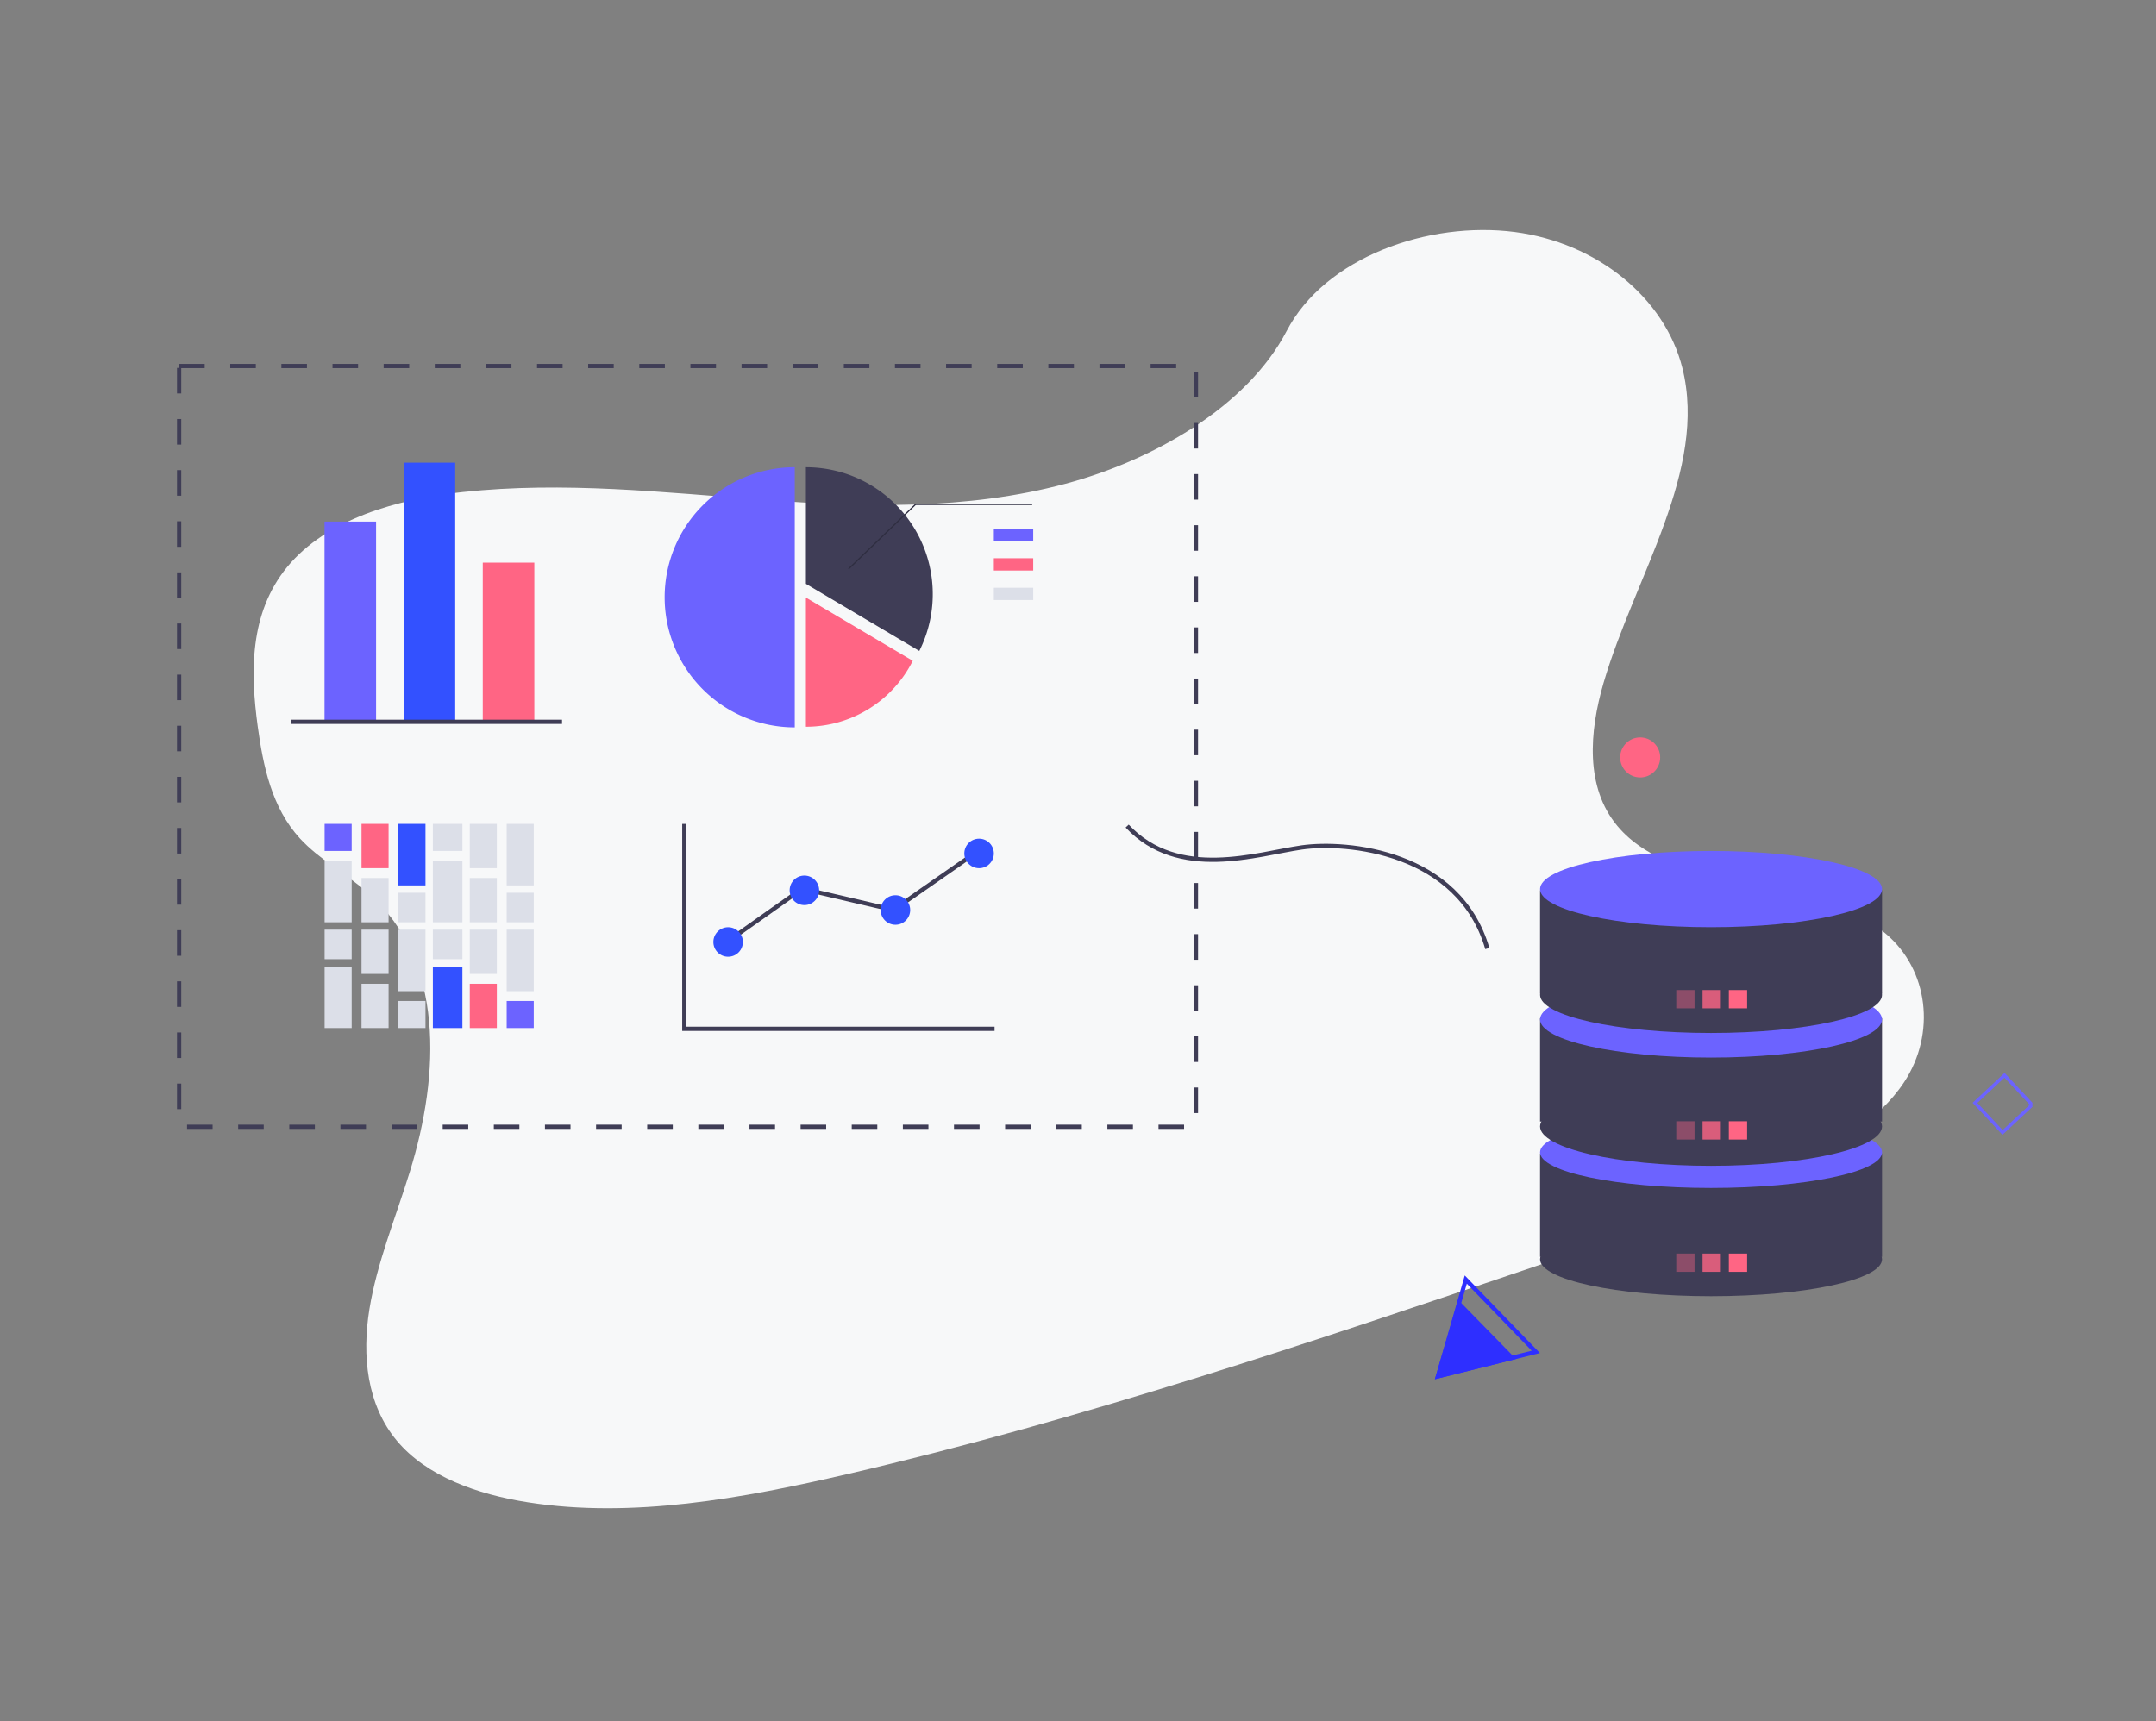 <svg xmlns="http://www.w3.org/2000/svg" xmlns:xlink="http://www.w3.org/1999/xlink" width="506" height="404" viewBox="0 0 506 404">
  <rect x="0" y="0" width="506" height="404" fill="#808080" stroke="none"/>
  <defs>
    <clipPath id="clip-path">
      <rect id="矩形_4005" data-name="矩形 4005" width="448" height="340" transform="translate(952 3179)" fill="none" stroke="#707070" stroke-width="1"/>
    </clipPath>
    <clipPath id="clip-金融级高可用">
      <rect width="506" height="404"/>
    </clipPath>
  </defs>
  <g id="金融级高可用" clip-path="url(#clip-金融级高可用)">
    <g id="蒙版组_137" data-name="蒙版组 137" transform="translate(-923 -3147)" clip-path="url(#clip-path)">
      <g id="组_4567" data-name="组 4567" transform="translate(0 0.442)">
        <path id="路径_13756" data-name="路径 13756" d="M218,41.4c-24.054-.836-46.964-8.6-68.844-17.1S105.608,6.4,82.129,1.9c-15.1-2.9-32.368-3.3-44.537,4.791C25.885,14.492,22.1,27.928,20.065,40.408,18.537,49.8,17.638,59.679,21.83,68.469c2.91,6.1,8.08,11.232,11.655,17.074,12.436,20.338,3.646,45.432-9.827,65.276C17.341,160.137,10,169.031,5.124,178.939s-7.136,21.278-2.869,31.395c4.233,10.035,14.317,17.558,25.24,22.854,22.181,10.778,48.317,13.837,73.817,15.58,56.426,3.862,113.157,2.189,169.732.517,20.94-.621,41.968-1.249,62.57-4.486,11.436-1.8,23.248-4.65,31.551-11.522,10.54-8.745,13.153-23.553,6.092-34.52-11.849-18.394-44.6-22.962-52.892-42.7-4.56-10.868.123-22.969,6.746-33.049,14.212-21.616,38.033-40.582,39.289-65.291.862-16.97-10.589-33.967-28.295-42-18.561-8.415-44.3-7.355-57.98,6.575C264.008,36.621,239.225,42.148,218,41.4Z" transform="translate(952.48 3284.259) rotate(-17)" fill="#f7f8f9"/>
        <path id="路径_13757" data-name="路径 13757" d="M0,0C10.683,14.078,29.614,9.667,40.242,9.284S76.811,14.045,81,37.441" transform="matrix(0.995, -0.105, 0.105, 0.995, 1187.534, 3340.473)" fill="none" stroke="#3f3d56" stroke-width="1"/>
        <g id="组_4554" data-name="组 4554" transform="translate(999.165 3255.16)">
          <rect id="矩形_3962" data-name="矩形 3962" width="60.765" height="12.101" transform="translate(18.569 60.765) rotate(-90)" fill="#3351ff"/>
          <rect id="矩形_3963" data-name="矩形 3963" width="37.297" height="12.101" transform="translate(37.139 60.765) rotate(-90)" fill="#ff6584"/>
          <rect id="矩形_3964" data-name="矩形 3964" width="46.935" height="12.101" transform="translate(0 60.765) rotate(-90)" fill="#6c63ff"/>
        </g>
        <g id="组_4556" data-name="组 4556" transform="translate(1078.991 3256.233)">
          <path id="路径_13758" data-name="路径 13758" d="M3.156,0A29.781,29.781,0,0,0,29.773,43.124V15.756Z" transform="translate(62.922 43.129) rotate(180)" fill="#3f3d56"/>
          <path id="路径_13759" data-name="路径 13759" d="M0,0V61.071A30.536,30.536,0,0,0,30.536,30.536,30.536,30.536,0,0,0,0,0Z" transform="translate(30.536 61.071) rotate(180)" fill="#6c63ff"/>
          <path id="路径_13760" data-name="路径 13760" d="M25.081,0A28.052,28.052,0,0,0,0,15.478L25.081,30.318Z" transform="translate(58.23 60.922) rotate(180)" fill="#ff6584"/>
          <g id="组_4555" data-name="组 4555" transform="translate(43.05 8.59)">
            <path id="路径_13761" data-name="路径 13761" d="M437.5,159.39l-.212-.2L453.052,144H480.5v.288H453.176Z" transform="translate(-437.293 -144)" fill="#2f2e41"/>
          </g>
        </g>
        <g id="组_4559" data-name="组 4559" transform="translate(999.185 3339.958)">
          <rect id="矩形_3965" data-name="矩形 3965" width="6.352" height="14.436" transform="translate(17.323 0)" fill="#3351ff"/>
          <rect id="矩形_3966" data-name="矩形 3966" width="6.352" height="6.352" transform="translate(0 0)" fill="#6c63ff"/>
          <rect id="矩形_3967" data-name="矩形 3967" width="6.352" height="14.436" transform="translate(0 8.662)" fill="#dcdfe8"/>
          <rect id="矩形_3968" data-name="矩形 3968" width="6.352" height="6.929" transform="translate(17.323 16.168)" fill="#dcdfe8"/>
          <rect id="矩形_3969" data-name="矩形 3969" width="6.352" height="10.394" transform="translate(8.662 0)" fill="#ff6584"/>
          <rect id="矩形_3970" data-name="矩形 3970" width="6.352" height="10.394" transform="translate(8.662 12.704)" fill="#dcdfe8"/>
          <g id="组_4557" data-name="组 4557" transform="translate(25.407 0)">
            <rect id="矩形_3971" data-name="矩形 3971" width="6.352" height="14.436" transform="translate(17.323)" fill="#dcdfe8"/>
            <rect id="矩形_3972" data-name="矩形 3972" width="6.929" height="6.352" transform="translate(0)" fill="#dcdfe8"/>
            <rect id="矩形_3973" data-name="矩形 3973" width="6.929" height="14.436" transform="translate(0 8.662)" fill="#dcdfe8"/>
            <rect id="矩形_3974" data-name="矩形 3974" width="6.352" height="6.929" transform="translate(17.323 16.168)" fill="#dcdfe8"/>
            <rect id="矩形_3975" data-name="矩形 3975" width="6.352" height="10.394" transform="translate(8.662)" fill="#dcdfe8"/>
            <rect id="矩形_3976" data-name="矩形 3976" width="6.352" height="10.394" transform="translate(8.662 12.704)" fill="#dcdfe8"/>
          </g>
          <g id="组_4558" data-name="组 4558" transform="translate(0 24.83)">
            <rect id="矩形_3977" data-name="矩形 3977" width="6.352" height="14.436" transform="translate(17.323 0)" fill="#dcdfe8"/>
            <rect id="矩形_3978" data-name="矩形 3978" width="6.352" height="6.929" transform="translate(0 0)" fill="#dcdfe8"/>
            <rect id="矩形_3979" data-name="矩形 3979" width="6.352" height="14.436" transform="translate(0 8.662)" fill="#dcdfe8"/>
            <rect id="矩形_3980" data-name="矩形 3980" width="6.352" height="6.352" transform="translate(17.323 16.746)" fill="#dcdfe8"/>
            <rect id="矩形_3981" data-name="矩形 3981" width="6.352" height="10.394" transform="translate(8.662 0)" fill="#dcdfe8"/>
            <rect id="矩形_3982" data-name="矩形 3982" width="6.352" height="10.394" transform="translate(8.662 12.704)" fill="#dcdfe8"/>
          </g>
          <rect id="矩形_3983" data-name="矩形 3983" width="6.352" height="14.436" transform="translate(42.73 24.83)" fill="#dcdfe8"/>
          <rect id="矩形_3984" data-name="矩形 3984" width="6.929" height="6.929" transform="translate(25.407 24.83)" fill="#dcdfe8"/>
          <rect id="矩形_3985" data-name="矩形 3985" width="6.929" height="14.436" transform="translate(25.407 33.491)" fill="#3351ff"/>
          <rect id="矩形_3986" data-name="矩形 3986" width="6.352" height="6.352" transform="translate(42.73 41.576)" fill="#6c63ff"/>
          <rect id="矩形_3987" data-name="矩形 3987" width="6.352" height="10.394" transform="translate(34.069 24.83)" fill="#dcdfe8"/>
          <rect id="矩形_3988" data-name="矩形 3988" width="6.352" height="10.394" transform="translate(34.069 37.533)" fill="#ff6584"/>
        </g>
        <g id="组_4564" data-name="组 4564" transform="translate(1284.439 3346.312)">
          <g id="组_4560" data-name="组 4560" transform="translate(0 0)">
            <rect id="矩形_3989" data-name="矩形 3989" width="80.264" height="24.252" transform="translate(0 71.025)" fill="#3f3d56"/>
            <ellipse id="椭圆_1320" data-name="椭圆 1320" cx="40.132" cy="8.373" rx="40.132" ry="8.373" transform="translate(0 62.363)" fill="#6c63ff"/>
            <ellipse id="椭圆_1321" data-name="椭圆 1321" cx="40.132" cy="8.662" rx="40.132" ry="8.662" transform="translate(0 87.193)" fill="#3f3d56"/>
            <rect id="矩形_3990" data-name="矩形 3990" width="80.264" height="24.252" transform="translate(0 39.266)" fill="#3f3d56"/>
            <ellipse id="椭圆_1322" data-name="椭圆 1322" cx="40.132" cy="8.95" rx="40.132" ry="8.95" transform="translate(0 30.604)" fill="#6c63ff"/>
            <ellipse id="椭圆_1323" data-name="椭圆 1323" cx="40.132" cy="9.239" rx="40.132" ry="9.239" transform="translate(0 55.434)" fill="#3f3d56"/>
            <rect id="矩形_3991" data-name="矩形 3991" width="80.264" height="24.252" transform="translate(0 9.239)" fill="#3f3d56"/>
            <ellipse id="椭圆_1324" data-name="椭圆 1324" cx="40.132" cy="8.95" rx="40.132" ry="8.95" transform="translate(0)" fill="#6c63ff"/>
            <ellipse id="椭圆_1325" data-name="椭圆 1325" cx="40.132" cy="8.95" rx="40.132" ry="8.95" transform="translate(0 24.83)" fill="#3f3d56"/>
          </g>
          <g id="组_4561" data-name="组 4561" transform="translate(31.967 32.652)">
            <rect id="矩形_3992" data-name="矩形 3992" width="4.293" height="4.293" transform="translate(6.172)" fill="#ff6584" opacity="0.8"/>
            <rect id="矩形_3993" data-name="矩形 3993" width="4.293" height="4.293" transform="translate(12.343)" fill="#ff6584"/>
            <rect id="矩形_3994" data-name="矩形 3994" width="4.293" height="4.293" fill="#ff6584" opacity="0.4"/>
          </g>
          <g id="组_4562" data-name="组 4562" transform="translate(31.967 63.452)">
            <rect id="矩形_3995" data-name="矩形 3995" width="4.293" height="4.293" transform="translate(6.172)" fill="#ff6584" opacity="0.8"/>
            <rect id="矩形_3996" data-name="矩形 3996" width="4.293" height="4.293" transform="translate(12.343)" fill="#ff6584"/>
            <rect id="矩形_3997" data-name="矩形 3997" width="4.293" height="4.293" fill="#ff6584" opacity="0.4"/>
          </g>
          <g id="组_4563" data-name="组 4563" transform="translate(31.967 94.507)">
            <rect id="矩形_3998" data-name="矩形 3998" width="4.293" height="4.293" transform="translate(6.172 0)" fill="#ff6584" opacity="0.8"/>
            <rect id="矩形_3999" data-name="矩形 3999" width="4.293" height="4.293" transform="translate(12.343 0)" fill="#ff6584"/>
            <rect id="矩形_4000" data-name="矩形 4000" width="4.293" height="4.293" transform="translate(0 0)" fill="#ff6584" opacity="0.4"/>
          </g>
        </g>
        <g id="矩形_4001" data-name="矩形 4001" transform="translate(964.539 3231.978)" fill="none" stroke="#3f3d56" stroke-width="1" stroke-dasharray="6">
          <rect width="239.637" height="179.583" stroke="none"/>
          <rect x="0.5" y="0.5" width="238.637" height="178.583" fill="none"/>
        </g>
        <g id="组_4565" data-name="组 4565" transform="translate(1083.61 3339.964)">
          <path id="路径_13762" data-name="路径 13762" d="M-7339.8,11623.9v48.1h72.812" transform="translate(7339.796 -11623.898)" fill="none" stroke="#3f3d56" stroke-width="1"/>
          <path id="路径_13763" data-name="路径 13763" d="M-7318.5,11661.186l17.7-12.518,21.389,5,20.206-14.073" transform="translate(7328.486 -11633.478)" fill="none" stroke="#3f3d56" stroke-width="1"/>
          <circle id="椭圆_1326" data-name="椭圆 1326" cx="3.465" cy="3.465" r="3.465" transform="translate(6.81 24.252)" fill="#3351ff"/>
          <circle id="椭圆_1327" data-name="椭圆 1327" cx="3.465" cy="3.465" r="3.465" transform="translate(24.711 12.126)" fill="#3351ff"/>
          <circle id="椭圆_1328" data-name="椭圆 1328" cx="3.465" cy="3.465" r="3.465" transform="translate(46.076 16.745)" fill="#3351ff"/>
          <circle id="椭圆_1329" data-name="椭圆 1329" cx="3.465" cy="3.465" r="3.465" transform="translate(65.709 3.464)" fill="#3351ff"/>
        </g>
        <line id="直线_435" data-name="直线 435" x2="63.518" transform="translate(991.389 3315.998)" fill="none" stroke="#3f3d56" stroke-width="1"/>
        <path id="路径_13764" data-name="路径 13764" d="M390.938,334.624l-7.011-7.516,7.516-7.01,7.01,7.516Zm-5.893-7.477,5.932,6.36,6.36-5.932-5.932-6.36Z" transform="translate(1002.026 3078.322)" fill="#6c63ff"/>
        <g id="组_4566" data-name="组 4566" transform="translate(1254.445 3449.028) rotate(-14)">
          <path id="多边形_16" data-name="多边形 16" d="M9.816,0l9.816,16.746H0Z" transform="translate(0 5.197)" fill="#2e2fff"/>
          <g id="多边形_17" data-name="多边形 17" transform="translate(0 0)" fill="none">
            <path d="M12.7,0l12.7,21.943H0Z" stroke="none"/>
            <path d="M 12.704 1.996 L 1.734 20.943 L 23.673 20.943 L 12.704 1.996 M 12.704 -1.9073486328125e-06 L 25.407 21.943 L -5.7220458984375e-06 21.943 L 12.704 -1.9073486328125e-06 Z" stroke="none" fill="#2e2fff"/>
          </g>
        </g>
        <ellipse id="椭圆_1330" data-name="椭圆 1330" cx="4.697" cy="4.697" rx="4.697" ry="4.697" transform="translate(1303.241 3319.661)" fill="#ff6584"/>
        <rect id="矩形_4002" data-name="矩形 4002" width="9.239" height="2.887" transform="translate(1156.248 3270.666)" fill="#6c63ff"/>
        <rect id="矩形_4003" data-name="矩形 4003" width="9.239" height="2.887" transform="translate(1156.248 3277.599)" fill="#ff6584"/>
        <rect id="矩形_4004" data-name="矩形 4004" width="9.239" height="2.887" transform="translate(1156.248 3284.528)" fill="#dcdfe8"/>
      </g>
    </g>
  </g>
</svg>
